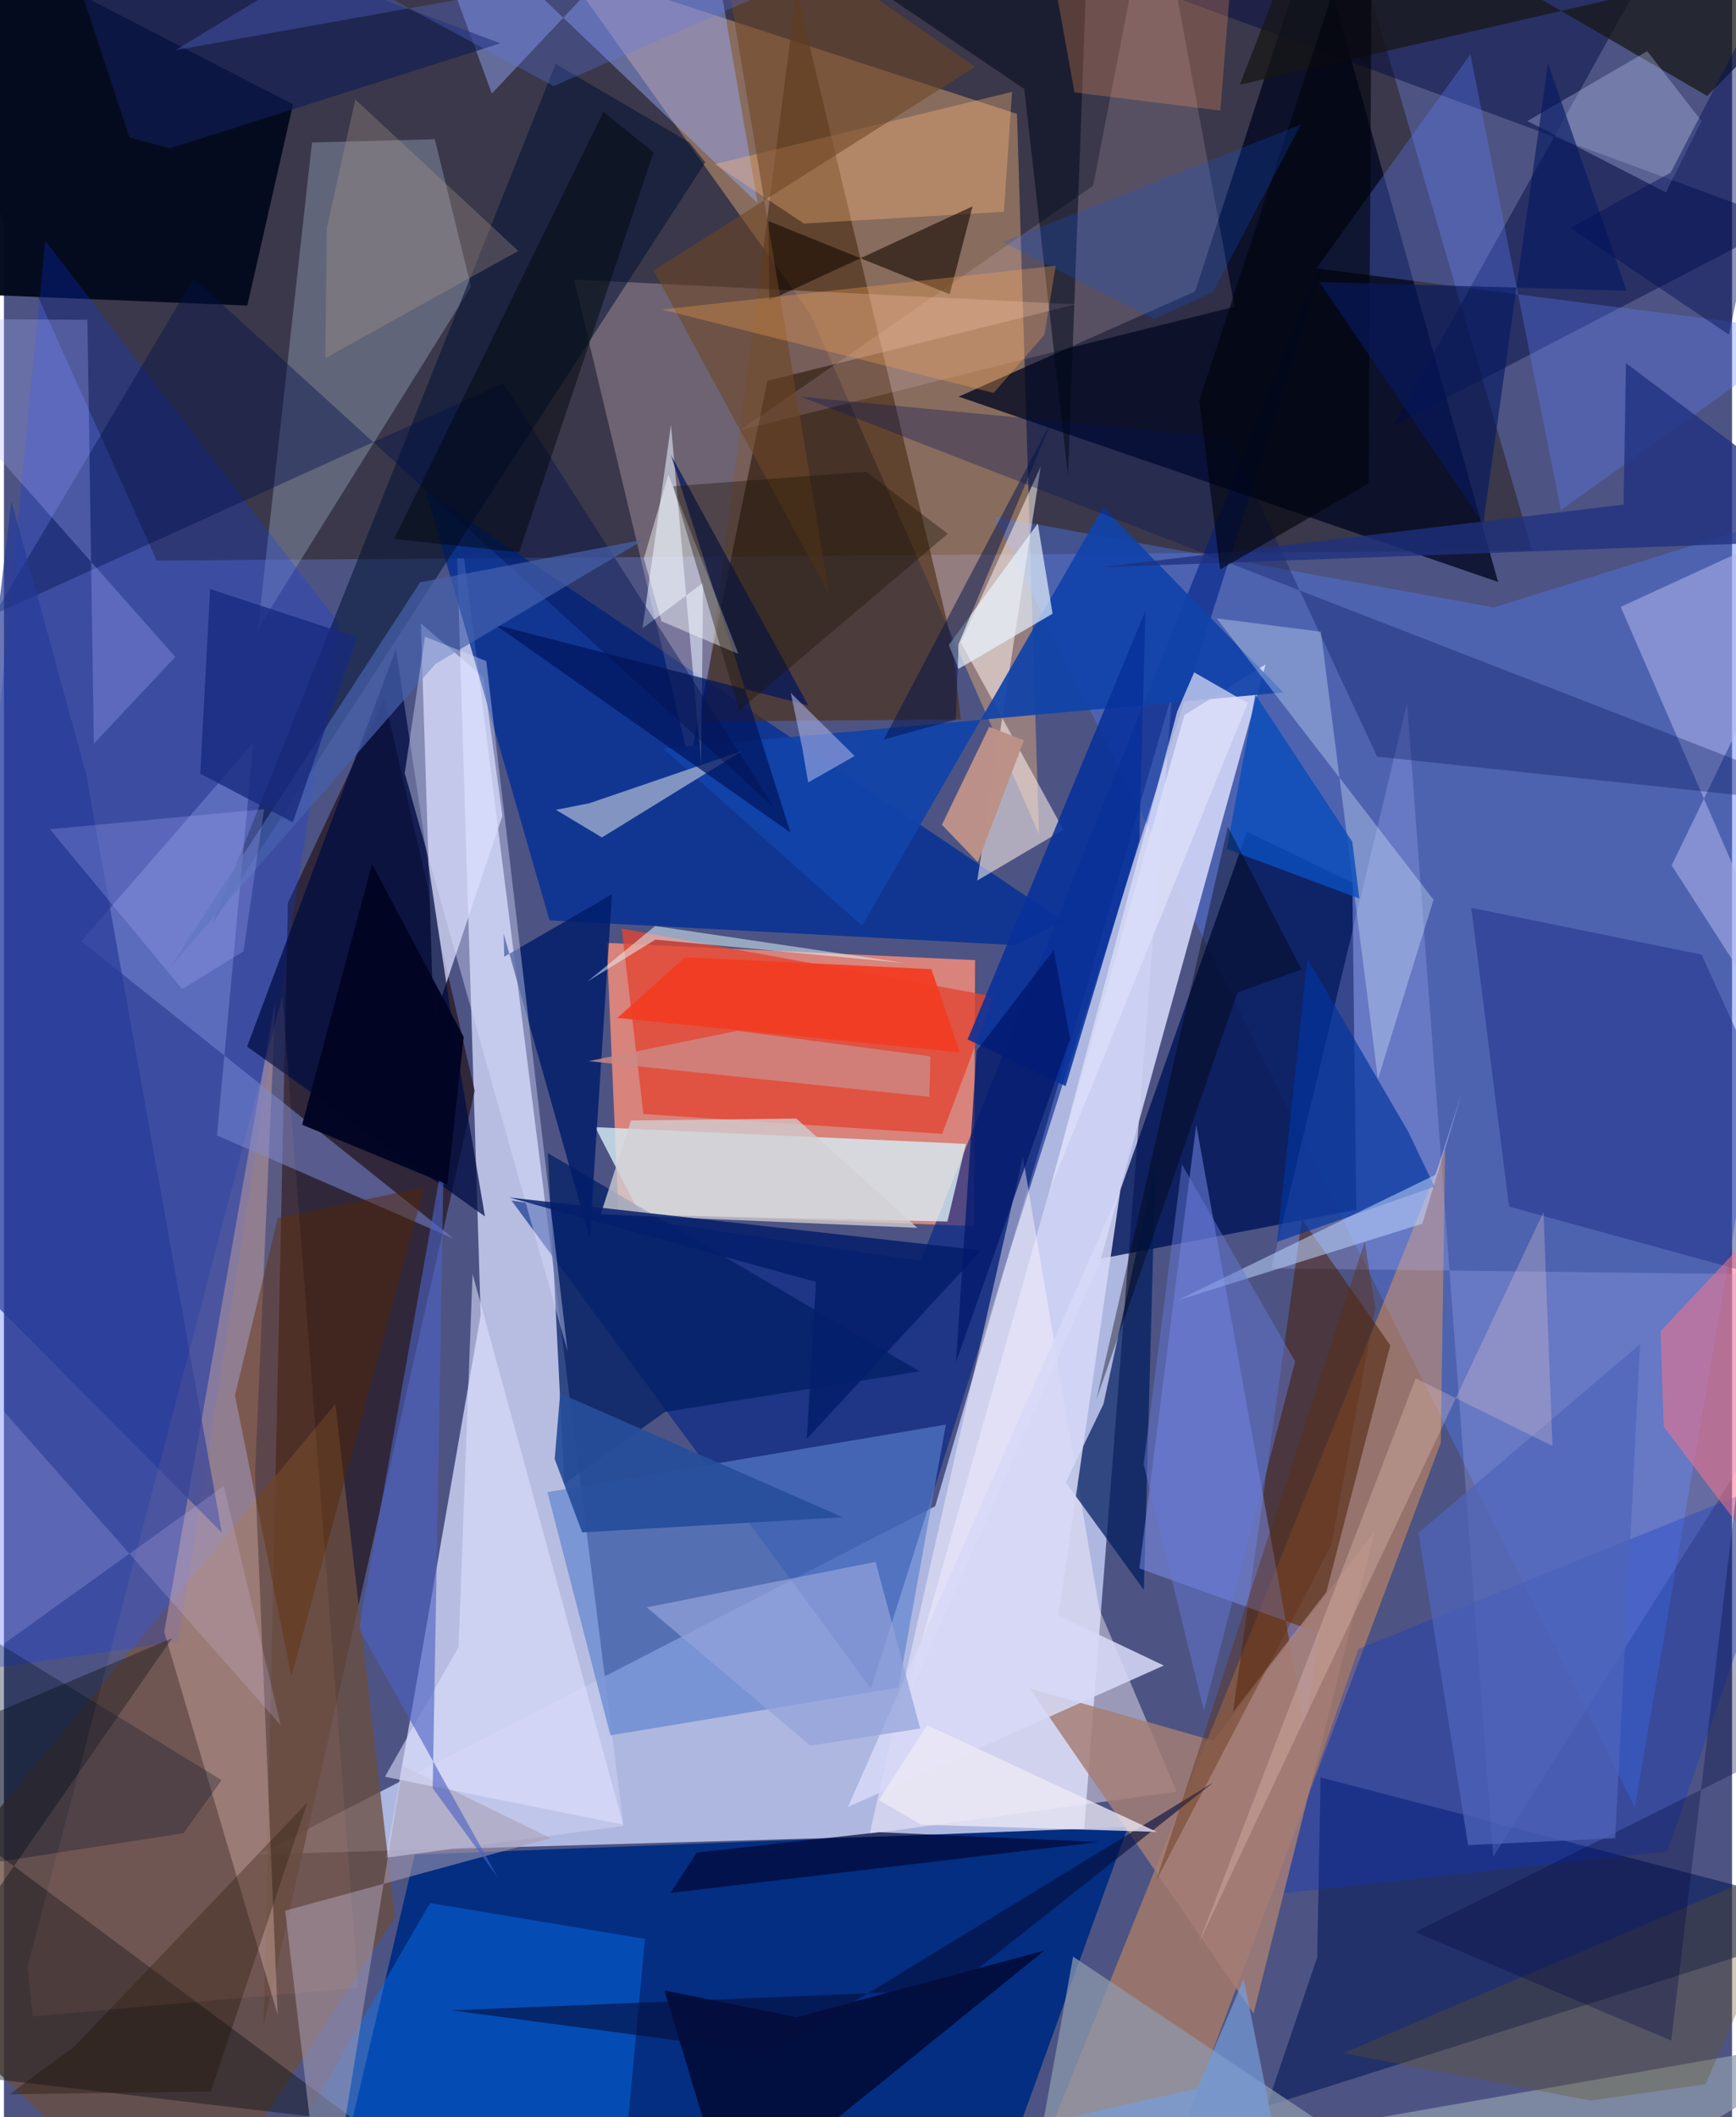 <svg xmlns="http://www.w3.org/2000/svg" width="228" height="278" viewBox="0 0 836 1024"><path fill="#4d5483" d="M0 0h836v1024H0z"/><path fill="#bcc5ec" fill-opacity=".878" d="M123.174 896.903l399.321-11.494 42.574-549.657-114.553 392.769z"/><path fill="#c1c7ea" fill-opacity=".91" d="M184.819 898.53l114.935-15.377-81.608-648.405 12.477 401.286z"/><path fill="#3a384a" d="M739.351 266.267L643.855-62-62-30.99 73.911 271.134z"/><path fill="#f38b7a" fill-opacity=".839" d="M469.804 464.39l-178.187-8.333 5.656 130.535 172.09 6.406z"/><path fill="#ffbc7b" fill-opacity=".396" d="M490.083 55.102l-220.561-72.06 120.574 168.806 110.602 251.536z"/><path fill="#032e81" fill-opacity=".988" d="M543.73 883.66l-344.983 13.355-43.754 185.761 315.53 3.224z"/><path fill="#271a25" fill-opacity=".769" d="M125.577 980l11.802-543.388 46.625-98.87 43.726 189.804z"/><path fill="#5278ec" fill-opacity=".424" d="M788.985 874.286L479.01 249.877l241.869 43.948L898 238.588z"/><path fill="#001456" fill-opacity=".812" d="M528.214 609.226l73.128-206.96 50.959 24.726 1.929 158.122z"/><path fill="#ced2f4" fill-opacity=".933" d="M433.627 829.75l96.645-219.473 80.047-288.895-39.274 24.483z"/><path fill="#002487" fill-opacity=".616" d="M443.452 609.747L245.52 580.642 419.4 816.67l225.059-708.74z"/><path fill="#ffa24d" fill-opacity=".408" d="M552.669 1077.499L695.083 697.85l2.11-141.83-209.189 519.08z"/><path fill="#6b4e40" fill-opacity=".78" d="M85.885 1086L-62 946.618 160.3 679.06l28.792 248.082z"/><path fill="#000720" fill-opacity=".78" d="M633.674-35.24l89.147 316.693-260.954-89.617 114.371-50.876z"/><path fill="#dcdffe" fill-opacity=".737" d="M232.03 327.627l9.088 66.985-33.275 99.25-6.16-192.355z"/><path fill="#002e97" fill-opacity=".784" d="M263.916 445.138L489.2 457.136l23.24-11.62L204.101 237.74z"/><path fill="#050b1e" fill-opacity=".984" d="M-11.207-27.383l151.056 77.83-22.12 97.334-164.16-6.698z"/><path fill="#4e2f17" fill-opacity=".659" d="M383.44-4.264l75.077 314.48 4.421 37.732-125.04.988z"/><path fill="#ffdee4" fill-opacity=".259" d="M275.803 135.206L331.617 368.9l37.7-184.705L518.532 147.2z"/><path fill="#d6ebf3" fill-opacity=".812" d="M456.414 590.82l8.921-37.569-179.306-8.084 21.88 42.437z"/><path fill="#8994ac" fill-opacity=".486" d="M225.967 138.7l-17.532-71.35-59.416 1.56-26.135 235.144z"/><path fill="#031455" fill-opacity=".553" d="M635.283 946.765l1.68-87.054L898 927.495l-287.078 91.172z"/><path fill="#0837ff" fill-opacity=".239" d="M-47.753 812.817L84.27 794.04l77.856-492.44L19.959 116.45z"/><path fill="#5a81cd" fill-opacity=".639" d="M262.903 721.7l192.756-32.67-22.899 127.184-139.385 23.1z"/><path fill="#b2b9ff" fill-opacity=".247" d="M720.47 898.012L678.795 340.2l-65.61 273.304L898 616.92z"/><path fill="#cea8a2" fill-opacity=".447" d="M131.4 483.365L77.532 789.333l54.88 185.048-10.966-261.55z"/><path fill="#e34532" fill-opacity=".776" d="M309.368 538.821l144.531 9.564 24.886-66.449-179.942-32.802z"/><path fill="#fcf3fe" fill-opacity=".439" d="M567.322 866.596l-37.415-88.246-37.004-219.044-74.108 327.68z"/><path fill="#011e5e" fill-opacity=".725" d="M557.08 563.152l-5.613 205.881-37.758-52.043 18.177-37.835z"/><path fill="#001235" fill-opacity=".541" d="M339.249 78.519L100.755 446.873l166.13-415.927 64.68 37.927z"/><path fill="#491c00" fill-opacity=".514" d="M639.724 770.027l-45.156 58.077 33.353-238.398 42.744 60.946z"/><path fill="#879aff" fill-opacity=".443" d="M629.423 835.809l6.745-46.06-86.91-31.145 27.547-214.623z"/><path fill="#000a42" fill-opacity=".471" d="M861.8 107.261l-189.539 98.531L821.211-62 522.586-17.427z"/><path fill="#97aafd" fill-opacity=".459" d="M196.616-62L364.63 98.323 337.114-62 236.015 45.248z"/><path fill="#fceeea" fill-opacity=".561" d="M501.561 225.634L462.9 310.69l49.62 90.611-41.659 24.576z"/><path fill="#1143aa" fill-opacity=".922" d="M318.903 362.017l300.041-27.102-87.188-89.5-116.63 202.354z"/><path fill="#001e65" fill-opacity=".733" d="M319.815 682.88l-48.707 34.85-7.97-160.009 179.856 105.544z"/><path fill="#000b38" fill-opacity=".894" d="M383.555 975.634l-64.039-12.905 31.328 104.031 152.427-123.31z"/><path fill="#0779fe" fill-opacity=".404" d="M310.077 937.785l-12.005 129.589L110.31 1086l95.835-165.552z"/><path fill="#000c41" fill-opacity=".725" d="M189.64 313.972l28.254 187.38 14.792 86.997-115.077-82.147z"/><path fill="#0d1215" fill-opacity=".431" d="M-62 998.828l233.01 27.515L-62 852.793l143.373-60.454z"/><path fill="#b3b6ed" fill-opacity=".545" d="M806.801 418.558L898 560.508 782.149 293.525l109.52-50.338z"/><path fill="#8d9aad" fill-opacity=".729" d="M726.126 1086L898 983.423l-400.157 70.082 19.386-107.147z"/><path fill="#7685d2" fill-opacity=".549" d="M217.726 599.218L103.05 549.16l17.574-189.837-83.245 95.924z"/><path fill="#607fff" fill-opacity=".318" d="M634.898 129.82l74.535-103.54 43.739 220.41 120.562-86.13z"/><path fill="#172881" fill-opacity=".451" d="M728.116 583.587l-18.264-144.504 111.4 22.608L898 630.223z"/><path fill="#ffdffc" fill-opacity=".145" d="M356.183 208.068L526.897 89.832 556.399-62l38.907 210.381z"/><path fill="#e2edfe" fill-opacity=".58" d="M337.295 369.924L322.692 205.59l-13.752 98.292 29.271-22.012z"/><path fill="#8496c2" fill-opacity=".988" d="M267.01 391.688l16.05-3.136 74.07-25.335-67.843 41.82z"/><path fill="#0b38ca" fill-opacity=".318" d="M867.99 711.702l-212.767 85.857-41.047 118.619 190.459-20.714z"/><path fill="#001d69" fill-opacity=".816" d="M241.74 451.541l41.66 147.391 10.753-166.44-52.154 30.276z"/><path fill="#041558" fill-opacity=".329" d="M592.429 211.672l-206.856-19.77L898 390.845l-233.704-24.9z"/><path fill="#171615" fill-opacity=".729" d="M637.816-62L823.974 46.417l73.404-74.203L597.87 40.978z"/><path fill="#a79db2" fill-opacity=".557" d="M192.937 854.041L155.172 1086l-19.105-161.886 128.397-35.028z"/><path fill="#a47d75" fill-opacity=".839" d="M496.169 816.602l88.898 25.319 78.006-101.14-58.568 233.096z"/><path fill="#fa748a" fill-opacity=".529" d="M802.929 689.96L898 815.621V540.95l-96.569 102.89z"/><path fill="#08319b" fill-opacity=".871" d="M513.598 525.315l35.672-119.01 2.967-110.892L466.2 502.74z"/><path fill="#00155c" fill-opacity=".706" d="M389.123 341.188l-151.687-39.121 143.047 100.625-57.853-182.693z"/><path fill="#000f4c" fill-opacity=".404" d="M-4.57 297.028l246.118-111.713 131.145 205.423-280.89-256.086z"/><path fill="#dbf0ff" fill-opacity=".333" d="M637.09 305.538l27.616 216.435 26.89-86.813-104.918-136.066z"/><path fill="#ffbb7d" fill-opacity=".349" d="M483.738 102.444l-96.74 5.68L343.83 79.39l143.86-34.96z"/><path fill="#ccd5ff" fill-opacity=".306" d="M803.978 93.064l-66.963-34.533 57.957-33.771 26.29 33.798z"/><path fill="#000919" fill-opacity=".529" d="M493.607 43.034l21.168 187.135 9.1-247.966L349.223-54.76z"/><path fill="#130801" fill-opacity=".592" d="M370.23 145.316l-.382-38.372 87.68 35.362 11.07-42.504z"/><path fill="#4662ae" fill-opacity=".686" d="M208.702 321.178L80.543 467.635l120.754-185.988 108.414-20.7z"/><path fill="#00359e" fill-opacity=".675" d="M615.904 600.681l76.133-26.767-12.664-26.49-48.793-83.868z"/><path fill="#bfd8ff" fill-opacity=".529" d="M692.606 568.13l12.973-40.414-19.422 64.149-118.254 37z"/><path fill="#f9fefe" fill-opacity=".447" d="M318.057 300.462l37.264 15.833-33.872-86.73-11.879 40.532z"/><path fill="#6d4624" fill-opacity=".569" d="M399.326 287.807l-85.05-157.022 155.576-98.483-127.338-88.366z"/><path fill="#1f317f" fill-opacity=".769" d="M783.53 244.082l-253.52 30.347L898 260.82l-113.323-85.19z"/><path fill="#264e9a" fill-opacity=".925" d="M269.074 673.968l136.672 59.857-126.008 7.36-13.312-35.5z"/><path fill="#e0e1fe" fill-opacity=".569" d="M219.934 796.587l6.757-180.468 72.843 266.367-115.229-23.14z"/><path fill="#dbe0ff" fill-opacity=".404" d="M203.67 307.915l-9.787 66.011 78.79 279.752-39.334-333.931z"/><path fill="#d6d8f7" fill-opacity=".867" d="M408.32 873.958l152.77-68.406-50.891-24.206 29.964-206.21z"/><path fill="#acaffc" fill-opacity=".294" d="M40.381 154.657L43.5 359.679l39.376-41.966L-62 154.104z"/><path fill="#552600" fill-opacity=".463" d="M203.344 574.176l-64.278 236.498-27.3-135.775 20.635-85.733z"/><path fill="#e9f5ff" fill-opacity=".671" d="M461.764 323.511l-4.692-11.546 43.066-58.768 7.157 43.624z"/><path fill="#020838" fill-opacity=".718" d="M322.443 915.548l207.102-24.637-106.184-4.735-88.212 9.843z"/><path fill="#4d61c1" fill-opacity=".62" d="M212.826 557.488l-5.407 307.431 31.404 43-67.028-120.331z"/><path fill="#0a4eba" fill-opacity=".827" d="M655.697 434.613l-3.408-27.474-46.88-71.166-13.852 74.648z"/><path fill="#263b98" fill-opacity=".69" d="M105.408 741.278L39.676 374.022 3.583 242.346l-42.1 354.06z"/><path fill="#bb9188" fill-opacity=".988" d="M493.44 358.061l-22.285 58.952-17.394-18.092 22.871-47.38z"/><path fill="#172a7f" fill-opacity=".78" d="M94.94 374.218l44.784 23.454 31.129-89.413-71.126-23.348z"/><path fill="#cd8784" fill-opacity=".827" d="M447.69 530.492l-164.815-17.263 71.852-14.66 93.457 12.363z"/><path fill="#1c1407" fill-opacity=".38" d="M355.68 343.666l100.91-85.497-39.512-30.02-93.367 7.034z"/><path fill="#000609" fill-opacity=".471" d="M290.012 54.145l24.22 19.558-65.015 193.423-60.51-6.402z"/><path fill="#faa552" fill-opacity=".318" d="M478.81 190.024l-160.572-40.305 190.584-21.206-5.51 33.439z"/><path fill="#665621" fill-opacity=".322" d="M871.209 897.787l-223.105 95.245 119.346 22.942 55.716-7.908z"/><path fill="#00020c" fill-opacity=".604" d="M578.273 193.843L661.892-62l-1.754 295.758-71.79 41.708z"/><path fill="#d0cfd5" fill-opacity=".757" d="M303.324 541.932l80.052-.909 58.485 52.832-153.163-6.552z"/><path fill="#020006" fill-opacity=".38" d="M592.097 399.832l35.587 69.046-30.928 11.19-68.293 196.91z"/><path fill="#fe9b5d" fill-opacity=".263" d="M588.451 53.501l7.5-93.64L498.659-62l19.237 106.684z"/><path fill="#cec7ff" fill-opacity=".208" d="M133.886 834.424L-62 612.443l9.175 220.45 159.172-114.155z"/><path fill="#041e6b" fill-opacity=".843" d="M472.716 604.755L244.288 579.16l148.544 40.862-4.424 75.895z"/><path fill="#101c56" fill-opacity=".643" d="M80.398 71.725L240.145 20.94 18.344-62l42.35 128.5z"/><path fill="#115aeb" fill-opacity=".22" d="M556.487 154.296l28.477-13.13 42.427-80.874-144.23 56.744z"/><path fill="#dee1f9" fill-opacity=".71" d="M567.58 344.139l8.212-18.947 25.89 14.864-95.587 234.953z"/><path fill="#050f3e" fill-opacity=".624" d="M216.49 972.336l241.636-9.871 126.97-100.383-214.368 130.813z"/><path fill="#ece9f5" fill-opacity=".773" d="M423.259 870.603l20.463 11.922 114.004 3.49-111.132-51.625z"/><path fill="#92a2da" fill-opacity=".71" d="M310.967 777.42l110.709-22.01 21.566 80.61-53.135 8.288z"/><path fill="#010422" fill-opacity=".957" d="M222.42 501.6l-44.365-83.732-33.798 126.129 70.26 28.923z"/><path fill="#f23c23" fill-opacity=".949" d="M329.56 462.968l119.079 5.8 13.792 40.225-165.685-16.644z"/><path fill="#e5fdff" fill-opacity=".494" d="M282.386 474.653l32.63-26.777 120.431 17.872-120.306-11.286z"/><path fill="#000943" fill-opacity=".325" d="M682.666 934.475L806.56 986.96l40.057-336.465 32.441 186.3z"/><path fill="#4f65ba" fill-opacity=".725" d="M779.487 889.044L791.5 650.137 684.347 741.39l23.967 151.037z"/><path fill="#061962" fill-opacity=".639" d="M746.995 30.572L715.62 253.308l-79.26-116.95 148.63 4.274z"/><path fill="#1f1001" fill-opacity=".349" d="M34.023 989.865l-31.382 23.07 97.45-1.352 46.693-139.803z"/><path fill="#b59e90" fill-opacity=".302" d="M169.957 48.12l-13.745 62.132-.73 62.967 93.332-51.845z"/><path fill="#a8aee6" fill-opacity=".596" d="M411.541 365.646l-22.479 12.811-2.962-17.148-5.466-26.176z"/><path fill="#adb1ff" fill-opacity=".255" d="M115.894 460.108l9.975-68.746-103.645 9.707 63.95 77.317z"/><path fill="#ffdace" fill-opacity=".247" d="M682.974 666.655L577.942 939.987l166.843-353.736 4.342 113.132z"/><path fill="#01144a" fill-opacity=".494" d="M507.353 202.531l-45.557 109.054-1.282 36.456-34.891 9.64z"/><path fill="#010f29" fill-opacity=".337" d="M-34.09 905.373L-62 758.42l167.275 102.568-18.363 25.673z"/><path fill="#6579d6" fill-opacity=".475" d="M551.329 708.145l18.58-144.898 54.76 95.28-44.182 168.862z"/><path fill="#01176d" fill-opacity=".749" d="M460.594 658.705l55.189-156.25-7.897-42.92-37.33 48.641z"/><path fill="#779eda" fill-opacity=".686" d="M241.933 1086l335.434-75.946 22.364-52.95L625.584 1086z"/><path fill="#000e57" fill-opacity=".447" d="M834.479 161.873l-76.596-51.634 48.41-26.741L881.982-62z"/><path fill="#6179ed" fill-opacity=".286" d="M82.976 24.26L460.02-43.247 265.837 41.66 153.752-18.813z"/><path fill="#ffb184" fill-opacity=".078" d="M134.723 481.688l36.59 479.67L13.95 975.207l-2.475-24.32z"/><path fill="#602e11" fill-opacity=".404" d="M658.285 600.62l5.104 32.032-21.303 114.772-84.81 162.437z"/></svg>